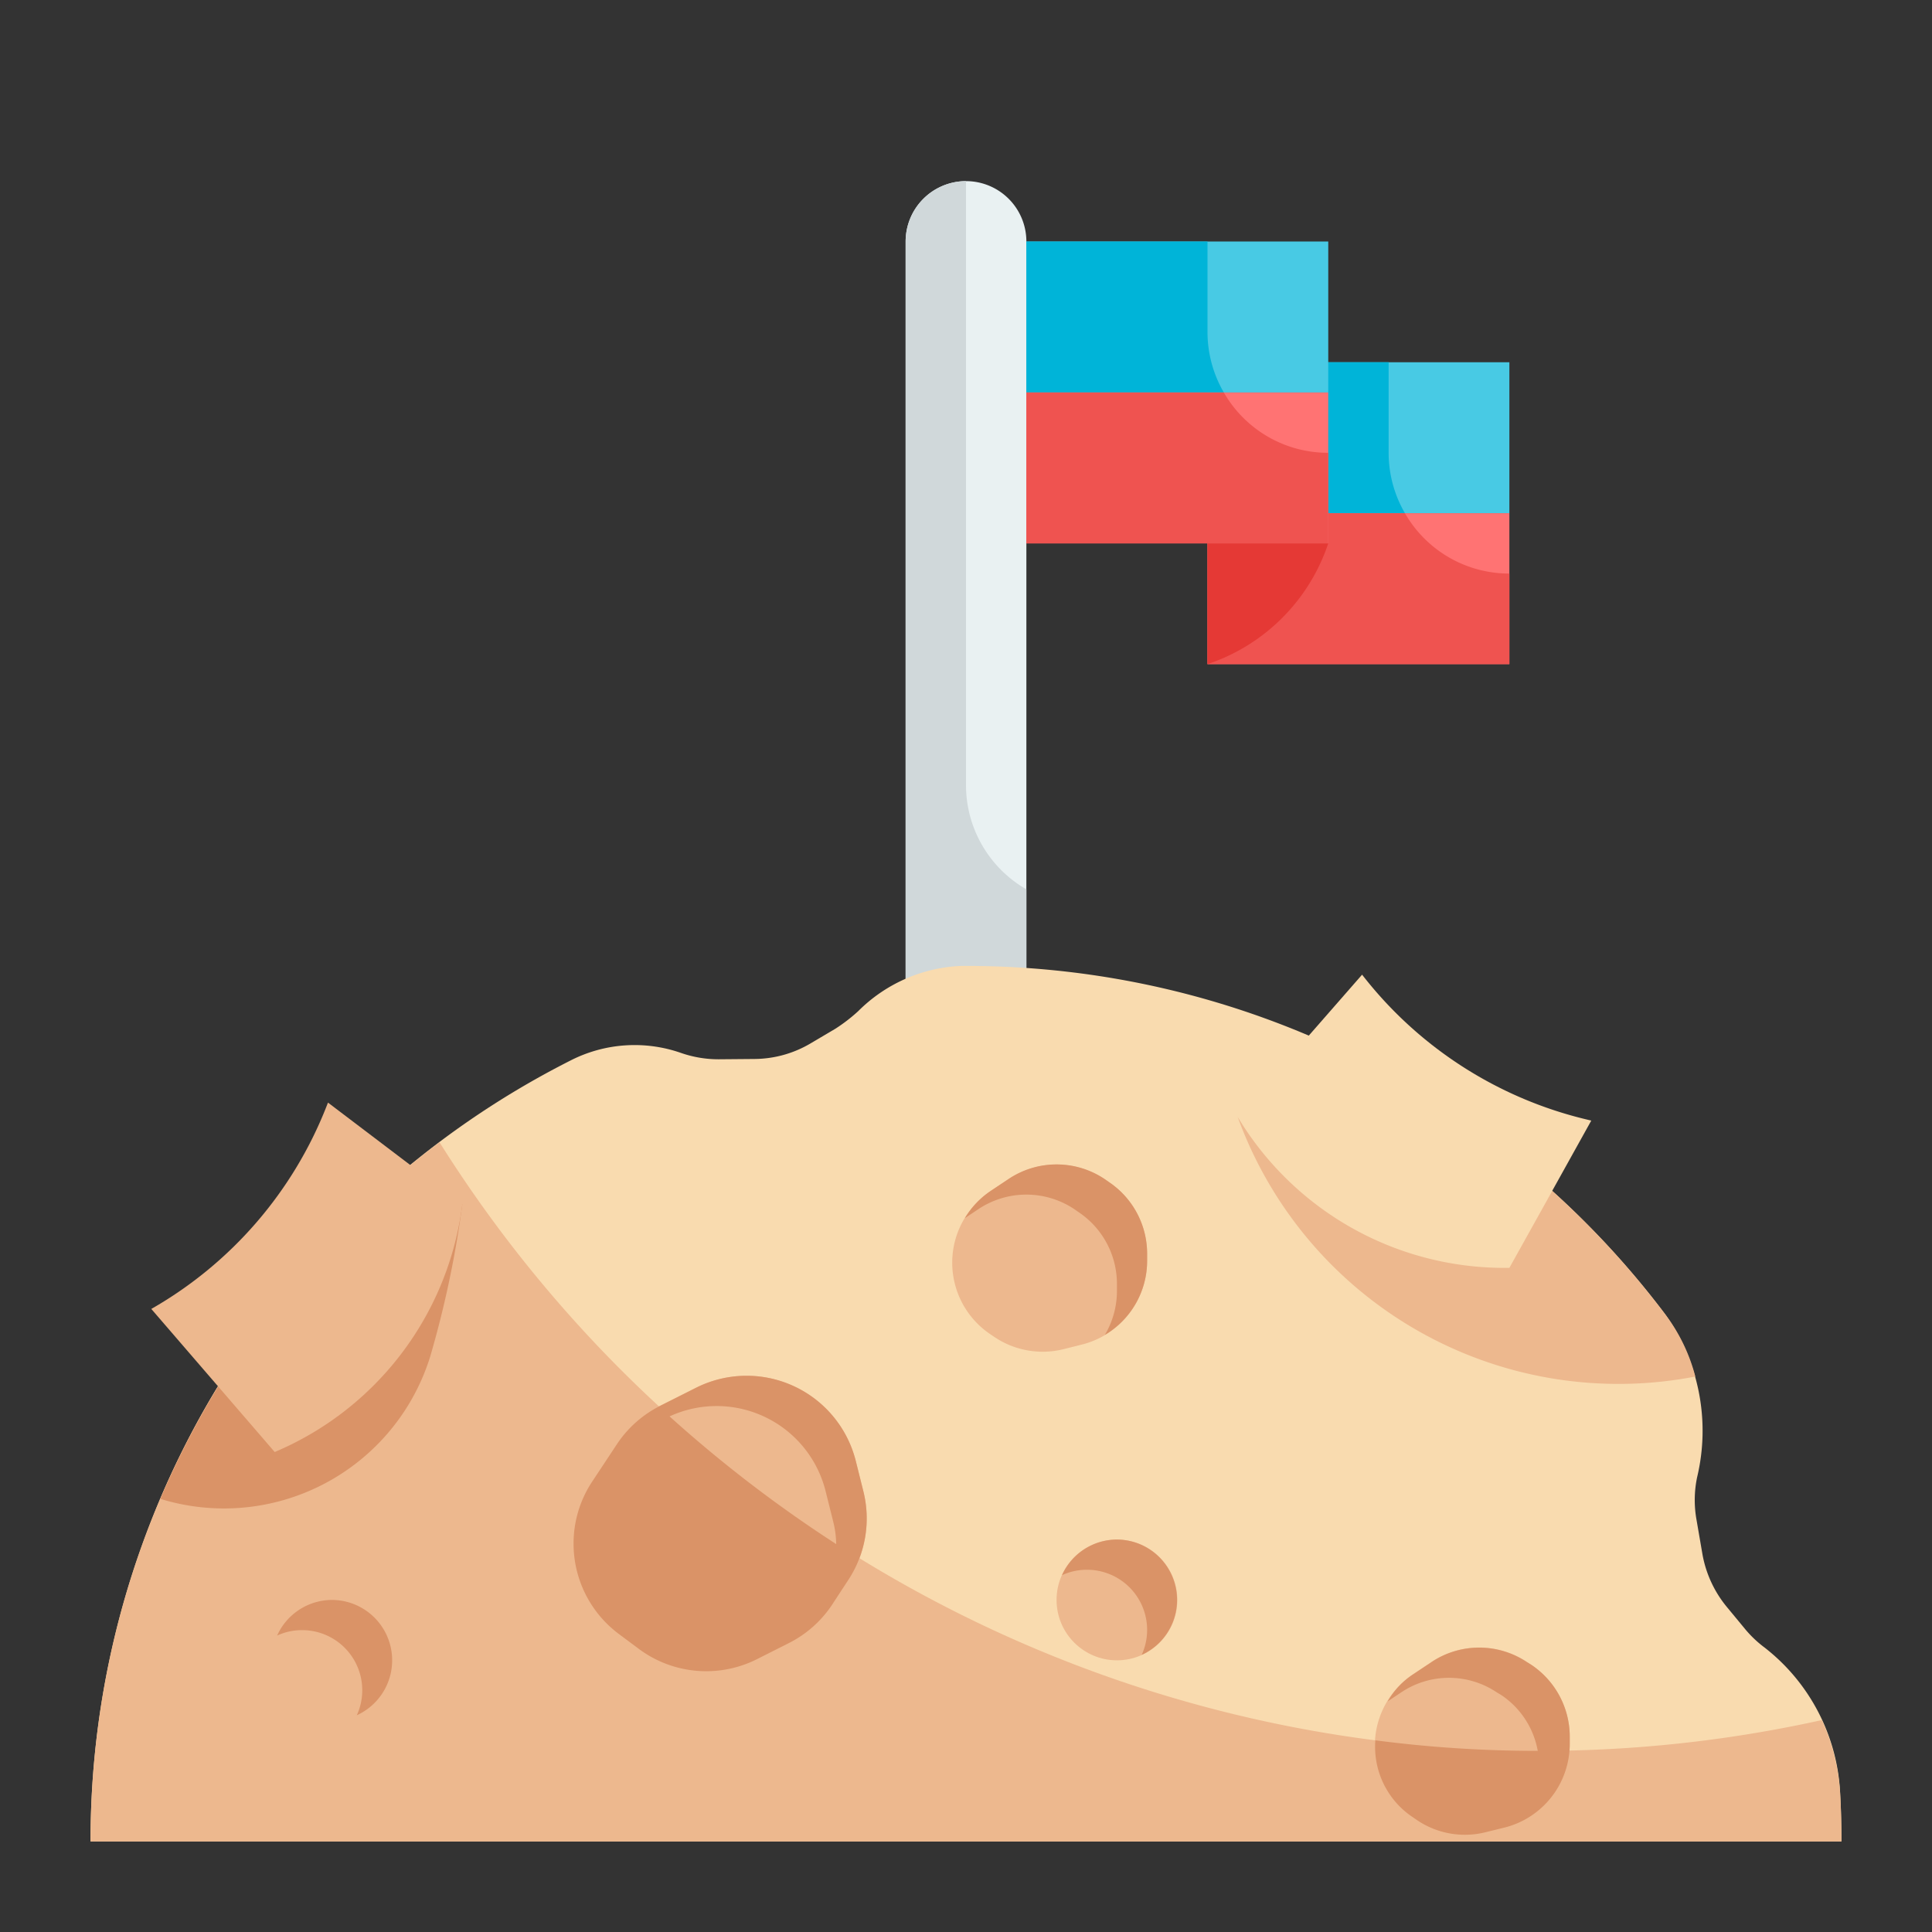 <svg height="512" viewBox="0 0 64 64" width="512" xmlns="http://www.w3.org/2000/svg"><rect x="0" y="0" width="64" height="64" fill="#333333" stroke="none"/><g id="Flat"><g id="Color_copy" data-name="Color copy"><path d="m40 12h10v5h-10z" fill="#48cae4"/><path d="m40 17h10v5h-10z" fill="#ff7373"/><path d="m46.54 17h-6.54v-5h6v3a3.989 3.989 0 0 0 .54 2z" fill="#00b4d8"/><path d="m50 19v3h-10v-5h6.54a3.98 3.98 0 0 0 3.46 2z" fill="#ef5350"/><path d="m34 34h-4v-26a2 2 0 0 1 2-2 2 2 0 0 1 2 2z" fill="#e9f1f2"/><path d="m34 8h10v5h-10z" fill="#48cae4"/><path d="m34 13h10v5h-10z" fill="#ff7373"/><path d="m40 22v-4h4a6.327 6.327 0 0 1 -4 4z" fill="#e53935"/><path d="m40.54 13h-6.54v-5h6v3a3.989 3.989 0 0 0 .54 2z" fill="#00b4d8"/><path d="m44 15v3h-10v-5h6.54a3.98 3.98 0 0 0 3.46 2z" fill="#ef5350"/><path d="m34 29.46v4.54h-4v-26a2.006 2.006 0 0 1 2-2v20a3.98 3.98 0 0 0 2 3.46z" fill="#d0d8da"/><path d="m61 61h-58a28.96 28.96 0 0 1 15.9-25.87 4.663 4.663 0 0 1 3.66-.25 3.786 3.786 0 0 0 1.26.21l1.18-.01a3.694 3.694 0 0 0 1.844-.512l.826-.488a5.537 5.537 0 0 0 .757-.582 5.122 5.122 0 0 1 3.4-1.5h.173a28.958 28.958 0 0 1 23.147 11.521 6.624 6.624 0 0 1 1.072 5.417 3.692 3.692 0 0 0 -.019 1.414l.2 1.16a3.789 3.789 0 0 0 .81 1.73l.62.75a3.78 3.78 0 0 0 .625.588 6.506 6.506 0 0 1 2.505 4.885q.04.764.04 1.537z" fill="#f9dbaf"/><path d="m61 61h-58a28.9 28.9 0 0 1 11.56-23.16 43.071 43.071 0 0 0 45.79 19.14 6.851 6.851 0 0 1 .61 2.48c.03.51.04 1.02.04 1.54z" fill="#edb88e"/><path d="m41 37 4.121-4.713a13.332 13.332 0 0 0 7.45 4.8l.142.034-2.713 4.879h-.169a10.3 10.3 0 0 1 -8.831-5z" fill="#f9dbaf"/><path d="m21.886 46.557 1.178-.589a3.728 3.728 0 0 1 3.736.232 3.732 3.732 0 0 1 1.55 2.2l.25 1a3.728 3.728 0 0 1 -.515 2.973l-.536.8a3.723 3.723 0 0 1 -1.435 1.267l-1.053.526a3.727 3.727 0 0 1 -3.905-.352l-.665-.5a3.733 3.733 0 0 1 -1.491-2.978v-.007a3.729 3.729 0 0 1 .626-2.068l.825-1.237a3.723 3.723 0 0 1 1.435-1.267z" fill="#edb88e"/><path d="m46.816 55.456.6-.4a2.861 2.861 0 0 1 3.17 0l.143.1a2.857 2.857 0 0 1 1.271 2.373v.24a2.857 2.857 0 0 1 -2.164 2.772l-.61.153a2.861 2.861 0 0 1 -2.278-.4l-.132-.089a2.857 2.857 0 0 1 -1.126-3.28 2.858 2.858 0 0 1 1.126-1.469z" fill="#edb88e"/><path d="m32.816 39.456.6-.4a2.861 2.861 0 0 1 3.17 0l.143.1a2.857 2.857 0 0 1 1.271 2.373v.24a2.857 2.857 0 0 1 -2.164 2.772l-.61.153a2.861 2.861 0 0 1 -2.278-.4l-.132-.089a2.857 2.857 0 0 1 -1.126-3.28 2.858 2.858 0 0 1 1.126-1.469z" fill="#edb88e"/><circle cx="37" cy="53" fill="#edb88e" r="2"/><circle cx="11" cy="55" fill="#edb88e" r="2"/><g fill="#da9367"><path d="m36.728 39.152-.143-.1a2.861 2.861 0 0 0 -3.17 0l-.6.4a2.838 2.838 0 0 0 -.851.9l.45-.3a2.861 2.861 0 0 1 3.17 0l.143.1a2.857 2.857 0 0 1 1.273 2.377v.24a2.846 2.846 0 0 1 -.4 1.451 2.852 2.852 0 0 0 1.4-2.451v-.24a2.857 2.857 0 0 0 -1.272-2.377z"/><path d="m37 51a2 2 0 0 0 -1.82 1.18 1.974 1.974 0 0 1 .82-.18 1.992 1.992 0 0 1 1.82 2.82 2 2 0 0 0 -.82-3.82z"/><path d="m11 53a2 2 0 0 0 -1.82 1.18 1.974 1.974 0 0 1 .82-.18 1.992 1.992 0 0 1 1.82 2.82 2 2 0 0 0 -.82-3.82z"/><path d="m28.6 49.4-.25-1a3.729 3.729 0 0 0 -5.29-2.43l-1.17.59a3.727 3.727 0 0 0 -1.44 1.26l-.82 1.24a3.709 3.709 0 0 0 -.63 2.07v.01a3.732 3.732 0 0 0 1.49 2.98l.67.5a3.74 3.74 0 0 0 3.9.35l1.05-.53a3.727 3.727 0 0 0 1.44-1.26l.53-.81a3.711 3.711 0 0 0 .52-2.97zm-6.42-2.48a3.72 3.72 0 0 1 5.17 2.48l.25 1a3.22 3.22 0 0 1 .1.75 43.63 43.63 0 0 1 -5.52-4.23z"/><path d="m52 57.53v.24a2.856 2.856 0 0 1 -2.16 2.77l-.61.15a2.829 2.829 0 0 1 -2.28-.39l-.13-.09a2.8 2.8 0 0 1 -1.26-2.56 41.437 41.437 0 0 0 5.38.35 2.819 2.819 0 0 0 -1.21-1.85l-.15-.09a2.84 2.84 0 0 0 -3.16 0l-.45.3a2.613 2.613 0 0 1 .85-.9l.6-.4a2.84 2.84 0 0 1 3.16 0l.15.09a2.866 2.866 0 0 1 1.27 2.38z"/><path d="m15.315 39.9-4.278 1.078a28.97 28.97 0 0 0 -5.724 8.674 7.152 7.152 0 0 0 8.94-4.721 33.643 33.643 0 0 0 1.038-4.863z"/></g><path d="m9.1 48.1-4.088-4.74a13.334 13.334 0 0 0 5.8-6.7l.053-.135 4.45 3.375-.024.168a10.3 10.3 0 0 1 -6.191 8.032z" fill="#edb88e"/><path d="m56.16 45.6a13.417 13.417 0 0 1 -15.16-8.6 10.3 10.3 0 0 0 8.83 5h.17l1.42-2.55a29.336 29.336 0 0 1 3.73 4.07 5.826 5.826 0 0 1 1.01 2.08z" fill="#edb88e"/></g></g></svg>